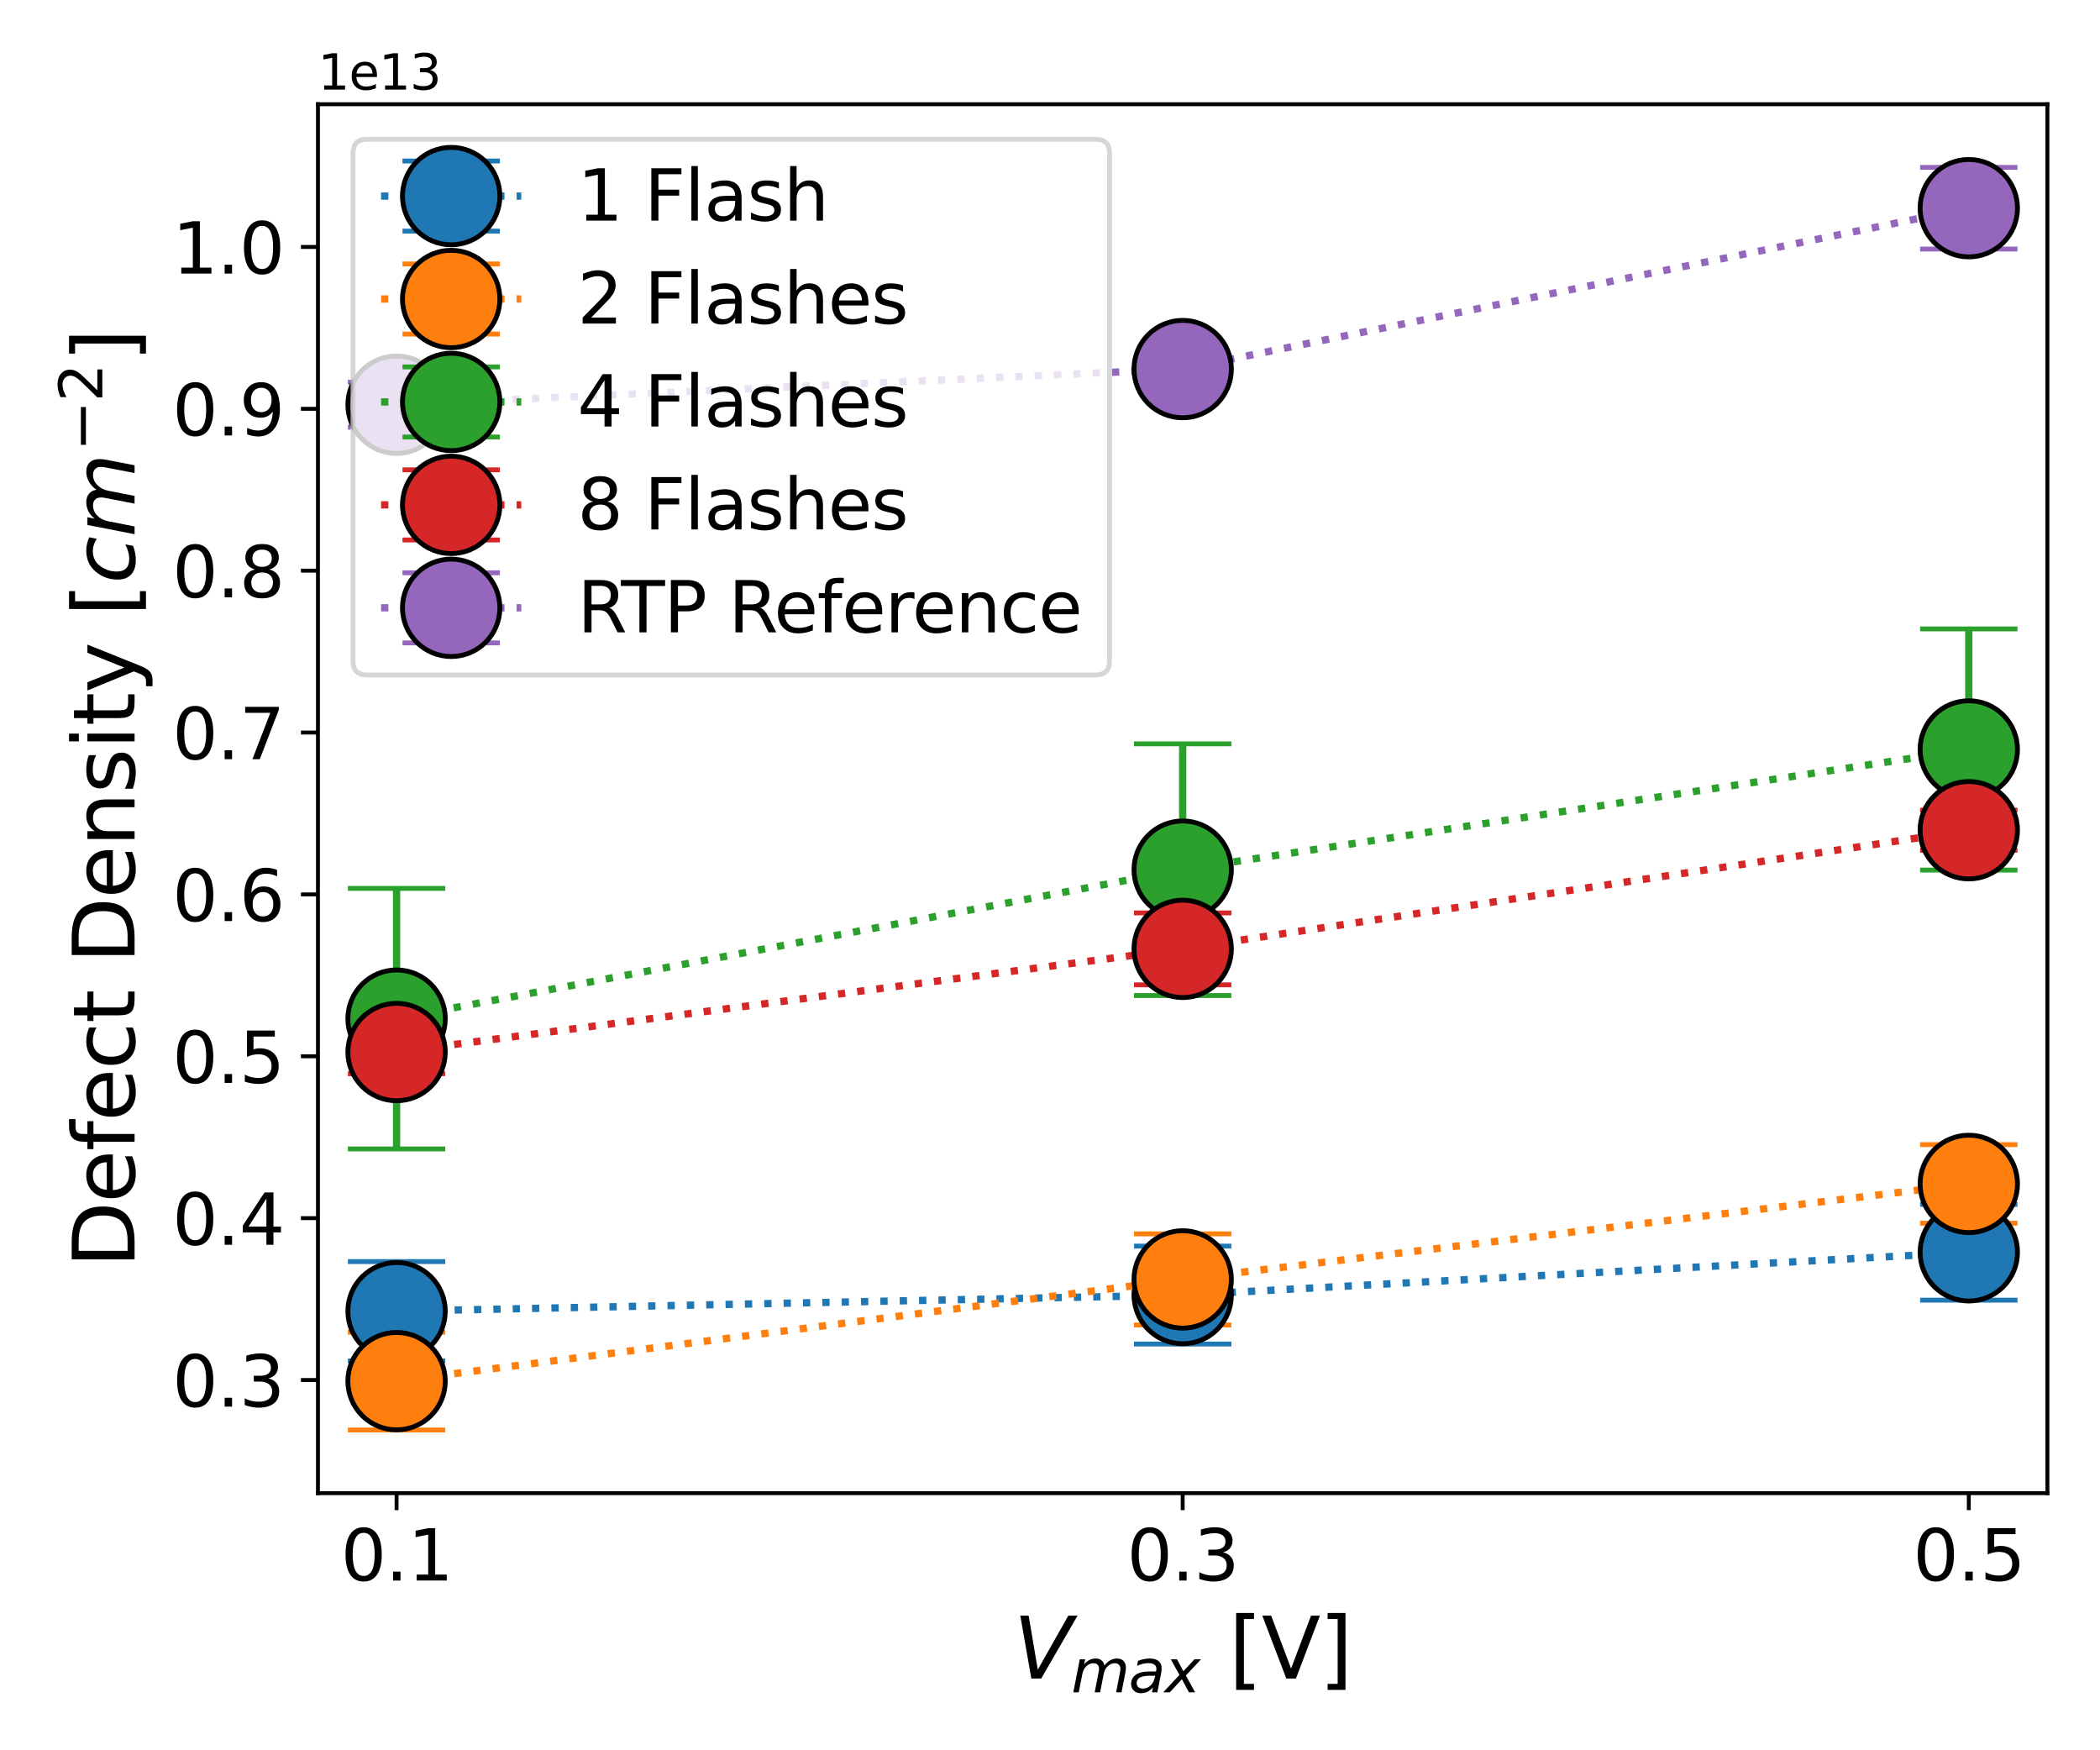 <?xml version="1.0" encoding="utf-8" standalone="no"?>
<!DOCTYPE svg PUBLIC "-//W3C//DTD SVG 1.1//EN"
  "http://www.w3.org/Graphics/SVG/1.1/DTD/svg11.dtd">
<svg height="359.28pt" version="1.1" viewBox="0 0 431.28 359.28" width="431.28pt" xmlns="http://www.w3.org/2000/svg" xmlns:xlink="http://www.w3.org/1999/xlink">
 <defs>
  <style type="text/css">*{stroke-linecap:butt;stroke-linejoin:round;}</style>
 </defs>
 <g id="figure_1">
  <g id="patch_1">
   <path d="M 0 359.28 
L 431.28 359.28 
L 431.28 0 
L 0 0 
z
" style="fill:#ffffff;"/>
  </g>
  <g id="axes_1">
   <g id="patch_2">
    <path d="M 65.3 306.6 
L 420.48 306.6 
L 420.48 21.4 
L 65.3 21.4 
z
" style="fill:#ffffff;"/>
   </g>
   <g id="matplotlib.axis_1">
    <g id="xtick_1">
     <g id="line2d_1">
      <defs>
       <path d="M 0 0 
L 0 3.5 
" id="m24438dea02" style="stroke:#000000;stroke-width:0.8;"/>
      </defs>
      <g>
       <use style="stroke:#000000;stroke-width:0.8;" x="81.445" xlink:href="#m24438dea02" y="306.6"/>
      </g>
     </g>
     <g id="text_1">
      <!-- 0.1 -->
      <g transform="translate(69.995 324.542)scale(0.144 -0.144)">
       <defs>
        <path d="M 2034 4250 
Q 1547 4250 1301 3770 
Q 1056 3291 1056 2328 
Q 1056 1369 1301 889 
Q 1547 409 2034 409 
Q 2525 409 2770 889 
Q 3016 1369 3016 2328 
Q 3016 3291 2770 3770 
Q 2525 4250 2034 4250 
z
M 2034 4750 
Q 2819 4750 3233 4129 
Q 3647 3509 3647 2328 
Q 3647 1150 3233 529 
Q 2819 -91 2034 -91 
Q 1250 -91 836 529 
Q 422 1150 422 2328 
Q 422 3509 836 4129 
Q 1250 4750 2034 4750 
z
" id="DejaVuSans-30" transform="scale(0.016)"/>
        <path d="M 684 794 
L 1344 794 
L 1344 0 
L 684 0 
L 684 794 
z
" id="DejaVuSans-2e" transform="scale(0.016)"/>
        <path d="M 794 531 
L 1825 531 
L 1825 4091 
L 703 3866 
L 703 4441 
L 1819 4666 
L 2450 4666 
L 2450 531 
L 3481 531 
L 3481 0 
L 794 0 
L 794 531 
z
" id="DejaVuSans-31" transform="scale(0.016)"/>
       </defs>
       <use xlink:href="#DejaVuSans-30"/>
       <use x="63.623" xlink:href="#DejaVuSans-2e"/>
       <use x="95.41" xlink:href="#DejaVuSans-31"/>
      </g>
     </g>
    </g>
    <g id="xtick_2">
     <g id="line2d_2">
      <g>
       <use style="stroke:#000000;stroke-width:0.8;" x="242.89" xlink:href="#m24438dea02" y="306.6"/>
      </g>
     </g>
     <g id="text_2">
      <!-- 0.3 -->
      <g transform="translate(231.44 324.542)scale(0.144 -0.144)">
       <defs>
        <path d="M 2597 2516 
Q 3050 2419 3304 2112 
Q 3559 1806 3559 1356 
Q 3559 666 3084 287 
Q 2609 -91 1734 -91 
Q 1441 -91 1130 -33 
Q 819 25 488 141 
L 488 750 
Q 750 597 1062 519 
Q 1375 441 1716 441 
Q 2309 441 2620 675 
Q 2931 909 2931 1356 
Q 2931 1769 2642 2001 
Q 2353 2234 1838 2234 
L 1294 2234 
L 1294 2753 
L 1863 2753 
Q 2328 2753 2575 2939 
Q 2822 3125 2822 3475 
Q 2822 3834 2567 4026 
Q 2313 4219 1838 4219 
Q 1578 4219 1281 4162 
Q 984 4106 628 3988 
L 628 4550 
Q 988 4650 1302 4700 
Q 1616 4750 1894 4750 
Q 2613 4750 3031 4423 
Q 3450 4097 3450 3541 
Q 3450 3153 3228 2886 
Q 3006 2619 2597 2516 
z
" id="DejaVuSans-33" transform="scale(0.016)"/>
       </defs>
       <use xlink:href="#DejaVuSans-30"/>
       <use x="63.623" xlink:href="#DejaVuSans-2e"/>
       <use x="95.41" xlink:href="#DejaVuSans-33"/>
      </g>
     </g>
    </g>
    <g id="xtick_3">
     <g id="line2d_3">
      <g>
       <use style="stroke:#000000;stroke-width:0.8;" x="404.335" xlink:href="#m24438dea02" y="306.6"/>
      </g>
     </g>
     <g id="text_3">
      <!-- 0.5 -->
      <g transform="translate(392.885 324.542)scale(0.144 -0.144)">
       <defs>
        <path d="M 691 4666 
L 3169 4666 
L 3169 4134 
L 1269 4134 
L 1269 2991 
Q 1406 3038 1543 3061 
Q 1681 3084 1819 3084 
Q 2600 3084 3056 2656 
Q 3513 2228 3513 1497 
Q 3513 744 3044 326 
Q 2575 -91 1722 -91 
Q 1428 -91 1123 -41 
Q 819 9 494 109 
L 494 744 
Q 775 591 1075 516 
Q 1375 441 1709 441 
Q 2250 441 2565 725 
Q 2881 1009 2881 1497 
Q 2881 1984 2565 2268 
Q 2250 2553 1709 2553 
Q 1456 2553 1204 2497 
Q 953 2441 691 2322 
L 691 4666 
z
" id="DejaVuSans-35" transform="scale(0.016)"/>
       </defs>
       <use xlink:href="#DejaVuSans-30"/>
       <use x="63.623" xlink:href="#DejaVuSans-2e"/>
       <use x="95.41" xlink:href="#DejaVuSans-35"/>
      </g>
     </g>
    </g>
    <g id="text_4">
     <!-- $V_{max}$ [V] -->
     <g transform="translate(208.157 344.666)scale(0.173 -0.173)">
      <defs>
       <path d="M 1319 0 
L 500 4666 
L 1119 4666 
L 1797 653 
L 4063 4666 
L 4750 4666 
L 2053 0 
L 1319 0 
z
" id="DejaVuSans-Oblique-56" transform="scale(0.016)"/>
       <path d="M 5747 2113 
L 5338 0 
L 4763 0 
L 5166 2094 
Q 5191 2228 5203 2325 
Q 5216 2422 5216 2491 
Q 5216 2772 5059 2928 
Q 4903 3084 4622 3084 
Q 4203 3084 3875 2770 
Q 3547 2456 3450 1953 
L 3066 0 
L 2491 0 
L 2900 2094 
Q 2925 2209 2937 2307 
Q 2950 2406 2950 2484 
Q 2950 2769 2794 2926 
Q 2638 3084 2363 3084 
Q 1938 3084 1609 2770 
Q 1281 2456 1184 1953 
L 800 0 
L 225 0 
L 909 3500 
L 1484 3500 
L 1375 2956 
Q 1609 3263 1923 3423 
Q 2238 3584 2597 3584 
Q 2978 3584 3223 3384 
Q 3469 3184 3519 2828 
Q 3781 3197 4126 3390 
Q 4472 3584 4856 3584 
Q 5306 3584 5551 3325 
Q 5797 3066 5797 2591 
Q 5797 2488 5784 2364 
Q 5772 2241 5747 2113 
z
" id="DejaVuSans-Oblique-6d" transform="scale(0.016)"/>
       <path d="M 3438 1997 
L 3047 0 
L 2472 0 
L 2578 531 
Q 2325 219 2001 64 
Q 1678 -91 1281 -91 
Q 834 -91 548 182 
Q 263 456 263 884 
Q 263 1497 752 1853 
Q 1241 2209 2100 2209 
L 2900 2209 
L 2931 2363 
Q 2938 2388 2941 2417 
Q 2944 2447 2944 2509 
Q 2944 2788 2717 2942 
Q 2491 3097 2081 3097 
Q 1800 3097 1504 3025 
Q 1209 2953 897 2809 
L 997 3341 
Q 1322 3463 1633 3523 
Q 1944 3584 2234 3584 
Q 2853 3584 3176 3315 
Q 3500 3047 3500 2534 
Q 3500 2431 3484 2292 
Q 3469 2153 3438 1997 
z
M 2816 1759 
L 2241 1759 
Q 1534 1759 1195 1570 
Q 856 1381 856 984 
Q 856 709 1029 553 
Q 1203 397 1509 397 
Q 1978 397 2328 733 
Q 2678 1069 2791 1631 
L 2816 1759 
z
" id="DejaVuSans-Oblique-61" transform="scale(0.016)"/>
       <path d="M 3841 3500 
L 2234 1784 
L 3219 0 
L 2559 0 
L 1819 1388 
L 531 0 
L -166 0 
L 1556 1844 
L 641 3500 
L 1300 3500 
L 1972 2234 
L 3144 3500 
L 3841 3500 
z
" id="DejaVuSans-Oblique-78" transform="scale(0.016)"/>
       <path id="DejaVuSans-20" transform="scale(0.016)"/>
       <path d="M 550 4863 
L 1875 4863 
L 1875 4416 
L 1125 4416 
L 1125 -397 
L 1875 -397 
L 1875 -844 
L 550 -844 
L 550 4863 
z
" id="DejaVuSans-5b" transform="scale(0.016)"/>
       <path d="M 1831 0 
L 50 4666 
L 709 4666 
L 2188 738 
L 3669 4666 
L 4325 4666 
L 2547 0 
L 1831 0 
z
" id="DejaVuSans-56" transform="scale(0.016)"/>
       <path d="M 1947 4863 
L 1947 -844 
L 622 -844 
L 622 -397 
L 1369 -397 
L 1369 4416 
L 622 4416 
L 622 4863 
L 1947 4863 
z
" id="DejaVuSans-5d" transform="scale(0.016)"/>
      </defs>
      <use transform="translate(0 0.016)" xlink:href="#DejaVuSans-Oblique-56"/>
      <use transform="translate(68.408 -16.391)scale(0.7)" xlink:href="#DejaVuSans-Oblique-6d"/>
      <use transform="translate(136.597 -16.391)scale(0.7)" xlink:href="#DejaVuSans-Oblique-61"/>
      <use transform="translate(179.492 -16.391)scale(0.7)" xlink:href="#DejaVuSans-Oblique-78"/>
      <use transform="translate(223.652 0.016)" xlink:href="#DejaVuSans-20"/>
      <use transform="translate(255.439 0.016)" xlink:href="#DejaVuSans-5b"/>
      <use transform="translate(294.453 0.016)" xlink:href="#DejaVuSans-56"/>
      <use transform="translate(362.861 0.016)" xlink:href="#DejaVuSans-5d"/>
     </g>
    </g>
   </g>
   <g id="matplotlib.axis_2">
    <g id="ytick_1">
     <g id="line2d_4">
      <defs>
       <path d="M 0 0 
L -3.5 0 
" id="m55fa158dd9" style="stroke:#000000;stroke-width:0.8;"/>
      </defs>
      <g>
       <use style="stroke:#000000;stroke-width:0.8;" x="65.3" xlink:href="#m55fa158dd9" y="283.369"/>
      </g>
     </g>
     <g id="text_5">
      <!-- 0.3 -->
      <g transform="translate(35.4 288.84)scale(0.144 -0.144)">
       <use xlink:href="#DejaVuSans-30"/>
       <use x="63.623" xlink:href="#DejaVuSans-2e"/>
       <use x="95.41" xlink:href="#DejaVuSans-33"/>
      </g>
     </g>
    </g>
    <g id="ytick_2">
     <g id="line2d_5">
      <g>
       <use style="stroke:#000000;stroke-width:0.8;" x="65.3" xlink:href="#m55fa158dd9" y="250.131"/>
      </g>
     </g>
     <g id="text_6">
      <!-- 0.4 -->
      <g transform="translate(35.4 255.602)scale(0.144 -0.144)">
       <defs>
        <path d="M 2419 4116 
L 825 1625 
L 2419 1625 
L 2419 4116 
z
M 2253 4666 
L 3047 4666 
L 3047 1625 
L 3713 1625 
L 3713 1100 
L 3047 1100 
L 3047 0 
L 2419 0 
L 2419 1100 
L 313 1100 
L 313 1709 
L 2253 4666 
z
" id="DejaVuSans-34" transform="scale(0.016)"/>
       </defs>
       <use xlink:href="#DejaVuSans-30"/>
       <use x="63.623" xlink:href="#DejaVuSans-2e"/>
       <use x="95.41" xlink:href="#DejaVuSans-34"/>
      </g>
     </g>
    </g>
    <g id="ytick_3">
     <g id="line2d_6">
      <g>
       <use style="stroke:#000000;stroke-width:0.8;" x="65.3" xlink:href="#m55fa158dd9" y="216.894"/>
      </g>
     </g>
     <g id="text_7">
      <!-- 0.5 -->
      <g transform="translate(35.4 222.365)scale(0.144 -0.144)">
       <use xlink:href="#DejaVuSans-30"/>
       <use x="63.623" xlink:href="#DejaVuSans-2e"/>
       <use x="95.41" xlink:href="#DejaVuSans-35"/>
      </g>
     </g>
    </g>
    <g id="ytick_4">
     <g id="line2d_7">
      <g>
       <use style="stroke:#000000;stroke-width:0.8;" x="65.3" xlink:href="#m55fa158dd9" y="183.656"/>
      </g>
     </g>
     <g id="text_8">
      <!-- 0.6 -->
      <g transform="translate(35.4 189.127)scale(0.144 -0.144)">
       <defs>
        <path d="M 2113 2584 
Q 1688 2584 1439 2293 
Q 1191 2003 1191 1497 
Q 1191 994 1439 701 
Q 1688 409 2113 409 
Q 2538 409 2786 701 
Q 3034 994 3034 1497 
Q 3034 2003 2786 2293 
Q 2538 2584 2113 2584 
z
M 3366 4563 
L 3366 3988 
Q 3128 4100 2886 4159 
Q 2644 4219 2406 4219 
Q 1781 4219 1451 3797 
Q 1122 3375 1075 2522 
Q 1259 2794 1537 2939 
Q 1816 3084 2150 3084 
Q 2853 3084 3261 2657 
Q 3669 2231 3669 1497 
Q 3669 778 3244 343 
Q 2819 -91 2113 -91 
Q 1303 -91 875 529 
Q 447 1150 447 2328 
Q 447 3434 972 4092 
Q 1497 4750 2381 4750 
Q 2619 4750 2861 4703 
Q 3103 4656 3366 4563 
z
" id="DejaVuSans-36" transform="scale(0.016)"/>
       </defs>
       <use xlink:href="#DejaVuSans-30"/>
       <use x="63.623" xlink:href="#DejaVuSans-2e"/>
       <use x="95.41" xlink:href="#DejaVuSans-36"/>
      </g>
     </g>
    </g>
    <g id="ytick_5">
     <g id="line2d_8">
      <g>
       <use style="stroke:#000000;stroke-width:0.8;" x="65.3" xlink:href="#m55fa158dd9" y="150.419"/>
      </g>
     </g>
     <g id="text_9">
      <!-- 0.7 -->
      <g transform="translate(35.4 155.89)scale(0.144 -0.144)">
       <defs>
        <path d="M 525 4666 
L 3525 4666 
L 3525 4397 
L 1831 0 
L 1172 0 
L 2766 4134 
L 525 4134 
L 525 4666 
z
" id="DejaVuSans-37" transform="scale(0.016)"/>
       </defs>
       <use xlink:href="#DejaVuSans-30"/>
       <use x="63.623" xlink:href="#DejaVuSans-2e"/>
       <use x="95.41" xlink:href="#DejaVuSans-37"/>
      </g>
     </g>
    </g>
    <g id="ytick_6">
     <g id="line2d_9">
      <g>
       <use style="stroke:#000000;stroke-width:0.8;" x="65.3" xlink:href="#m55fa158dd9" y="117.182"/>
      </g>
     </g>
     <g id="text_10">
      <!-- 0.8 -->
      <g transform="translate(35.4 122.652)scale(0.144 -0.144)">
       <defs>
        <path d="M 2034 2216 
Q 1584 2216 1326 1975 
Q 1069 1734 1069 1313 
Q 1069 891 1326 650 
Q 1584 409 2034 409 
Q 2484 409 2743 651 
Q 3003 894 3003 1313 
Q 3003 1734 2745 1975 
Q 2488 2216 2034 2216 
z
M 1403 2484 
Q 997 2584 770 2862 
Q 544 3141 544 3541 
Q 544 4100 942 4425 
Q 1341 4750 2034 4750 
Q 2731 4750 3128 4425 
Q 3525 4100 3525 3541 
Q 3525 3141 3298 2862 
Q 3072 2584 2669 2484 
Q 3125 2378 3379 2068 
Q 3634 1759 3634 1313 
Q 3634 634 3220 271 
Q 2806 -91 2034 -91 
Q 1263 -91 848 271 
Q 434 634 434 1313 
Q 434 1759 690 2068 
Q 947 2378 1403 2484 
z
M 1172 3481 
Q 1172 3119 1398 2916 
Q 1625 2713 2034 2713 
Q 2441 2713 2670 2916 
Q 2900 3119 2900 3481 
Q 2900 3844 2670 4047 
Q 2441 4250 2034 4250 
Q 1625 4250 1398 4047 
Q 1172 3844 1172 3481 
z
" id="DejaVuSans-38" transform="scale(0.016)"/>
       </defs>
       <use xlink:href="#DejaVuSans-30"/>
       <use x="63.623" xlink:href="#DejaVuSans-2e"/>
       <use x="95.41" xlink:href="#DejaVuSans-38"/>
      </g>
     </g>
    </g>
    <g id="ytick_7">
     <g id="line2d_10">
      <g>
       <use style="stroke:#000000;stroke-width:0.8;" x="65.3" xlink:href="#m55fa158dd9" y="83.944"/>
      </g>
     </g>
     <g id="text_11">
      <!-- 0.9 -->
      <g transform="translate(35.4 89.415)scale(0.144 -0.144)">
       <defs>
        <path d="M 703 97 
L 703 672 
Q 941 559 1184 500 
Q 1428 441 1663 441 
Q 2288 441 2617 861 
Q 2947 1281 2994 2138 
Q 2813 1869 2534 1725 
Q 2256 1581 1919 1581 
Q 1219 1581 811 2004 
Q 403 2428 403 3163 
Q 403 3881 828 4315 
Q 1253 4750 1959 4750 
Q 2769 4750 3195 4129 
Q 3622 3509 3622 2328 
Q 3622 1225 3098 567 
Q 2575 -91 1691 -91 
Q 1453 -91 1209 -44 
Q 966 3 703 97 
z
M 1959 2075 
Q 2384 2075 2632 2365 
Q 2881 2656 2881 3163 
Q 2881 3666 2632 3958 
Q 2384 4250 1959 4250 
Q 1534 4250 1286 3958 
Q 1038 3666 1038 3163 
Q 1038 2656 1286 2365 
Q 1534 2075 1959 2075 
z
" id="DejaVuSans-39" transform="scale(0.016)"/>
       </defs>
       <use xlink:href="#DejaVuSans-30"/>
       <use x="63.623" xlink:href="#DejaVuSans-2e"/>
       <use x="95.41" xlink:href="#DejaVuSans-39"/>
      </g>
     </g>
    </g>
    <g id="ytick_8">
     <g id="line2d_11">
      <g>
       <use style="stroke:#000000;stroke-width:0.8;" x="65.3" xlink:href="#m55fa158dd9" y="50.707"/>
      </g>
     </g>
     <g id="text_12">
      <!-- 1.0 -->
      <g transform="translate(35.4 56.178)scale(0.144 -0.144)">
       <use xlink:href="#DejaVuSans-31"/>
       <use x="63.623" xlink:href="#DejaVuSans-2e"/>
       <use x="95.41" xlink:href="#DejaVuSans-30"/>
      </g>
     </g>
    </g>
    <g id="text_13">
     <!-- Defect Density [$cm^{-2}$] -->
     <g transform="translate(27.771 260.336)rotate(-90)scale(0.173 -0.173)">
      <defs>
       <path d="M 1259 4147 
L 1259 519 
L 2022 519 
Q 2988 519 3436 956 
Q 3884 1394 3884 2338 
Q 3884 3275 3436 3711 
Q 2988 4147 2022 4147 
L 1259 4147 
z
M 628 4666 
L 1925 4666 
Q 3281 4666 3915 4102 
Q 4550 3538 4550 2338 
Q 4550 1131 3912 565 
Q 3275 0 1925 0 
L 628 0 
L 628 4666 
z
" id="DejaVuSans-44" transform="scale(0.016)"/>
       <path d="M 3597 1894 
L 3597 1613 
L 953 1613 
Q 991 1019 1311 708 
Q 1631 397 2203 397 
Q 2534 397 2845 478 
Q 3156 559 3463 722 
L 3463 178 
Q 3153 47 2828 -22 
Q 2503 -91 2169 -91 
Q 1331 -91 842 396 
Q 353 884 353 1716 
Q 353 2575 817 3079 
Q 1281 3584 2069 3584 
Q 2775 3584 3186 3129 
Q 3597 2675 3597 1894 
z
M 3022 2063 
Q 3016 2534 2758 2815 
Q 2500 3097 2075 3097 
Q 1594 3097 1305 2825 
Q 1016 2553 972 2059 
L 3022 2063 
z
" id="DejaVuSans-65" transform="scale(0.016)"/>
       <path d="M 2375 4863 
L 2375 4384 
L 1825 4384 
Q 1516 4384 1395 4259 
Q 1275 4134 1275 3809 
L 1275 3500 
L 2222 3500 
L 2222 3053 
L 1275 3053 
L 1275 0 
L 697 0 
L 697 3053 
L 147 3053 
L 147 3500 
L 697 3500 
L 697 3744 
Q 697 4328 969 4595 
Q 1241 4863 1831 4863 
L 2375 4863 
z
" id="DejaVuSans-66" transform="scale(0.016)"/>
       <path d="M 3122 3366 
L 3122 2828 
Q 2878 2963 2633 3030 
Q 2388 3097 2138 3097 
Q 1578 3097 1268 2742 
Q 959 2388 959 1747 
Q 959 1106 1268 751 
Q 1578 397 2138 397 
Q 2388 397 2633 464 
Q 2878 531 3122 666 
L 3122 134 
Q 2881 22 2623 -34 
Q 2366 -91 2075 -91 
Q 1284 -91 818 406 
Q 353 903 353 1747 
Q 353 2603 823 3093 
Q 1294 3584 2113 3584 
Q 2378 3584 2631 3529 
Q 2884 3475 3122 3366 
z
" id="DejaVuSans-63" transform="scale(0.016)"/>
       <path d="M 1172 4494 
L 1172 3500 
L 2356 3500 
L 2356 3053 
L 1172 3053 
L 1172 1153 
Q 1172 725 1289 603 
Q 1406 481 1766 481 
L 2356 481 
L 2356 0 
L 1766 0 
Q 1100 0 847 248 
Q 594 497 594 1153 
L 594 3053 
L 172 3053 
L 172 3500 
L 594 3500 
L 594 4494 
L 1172 4494 
z
" id="DejaVuSans-74" transform="scale(0.016)"/>
       <path d="M 3513 2113 
L 3513 0 
L 2938 0 
L 2938 2094 
Q 2938 2591 2744 2837 
Q 2550 3084 2163 3084 
Q 1697 3084 1428 2787 
Q 1159 2491 1159 1978 
L 1159 0 
L 581 0 
L 581 3500 
L 1159 3500 
L 1159 2956 
Q 1366 3272 1645 3428 
Q 1925 3584 2291 3584 
Q 2894 3584 3203 3211 
Q 3513 2838 3513 2113 
z
" id="DejaVuSans-6e" transform="scale(0.016)"/>
       <path d="M 2834 3397 
L 2834 2853 
Q 2591 2978 2328 3040 
Q 2066 3103 1784 3103 
Q 1356 3103 1142 2972 
Q 928 2841 928 2578 
Q 928 2378 1081 2264 
Q 1234 2150 1697 2047 
L 1894 2003 
Q 2506 1872 2764 1633 
Q 3022 1394 3022 966 
Q 3022 478 2636 193 
Q 2250 -91 1575 -91 
Q 1294 -91 989 -36 
Q 684 19 347 128 
L 347 722 
Q 666 556 975 473 
Q 1284 391 1588 391 
Q 1994 391 2212 530 
Q 2431 669 2431 922 
Q 2431 1156 2273 1281 
Q 2116 1406 1581 1522 
L 1381 1569 
Q 847 1681 609 1914 
Q 372 2147 372 2553 
Q 372 3047 722 3315 
Q 1072 3584 1716 3584 
Q 2034 3584 2315 3537 
Q 2597 3491 2834 3397 
z
" id="DejaVuSans-73" transform="scale(0.016)"/>
       <path d="M 603 3500 
L 1178 3500 
L 1178 0 
L 603 0 
L 603 3500 
z
M 603 4863 
L 1178 4863 
L 1178 4134 
L 603 4134 
L 603 4863 
z
" id="DejaVuSans-69" transform="scale(0.016)"/>
       <path d="M 2059 -325 
Q 1816 -950 1584 -1140 
Q 1353 -1331 966 -1331 
L 506 -1331 
L 506 -850 
L 844 -850 
Q 1081 -850 1212 -737 
Q 1344 -625 1503 -206 
L 1606 56 
L 191 3500 
L 800 3500 
L 1894 763 
L 2988 3500 
L 3597 3500 
L 2059 -325 
z
" id="DejaVuSans-79" transform="scale(0.016)"/>
       <path d="M 3431 3366 
L 3316 2797 
Q 3109 2947 2876 3022 
Q 2644 3097 2394 3097 
Q 2119 3097 1870 3000 
Q 1622 2903 1453 2725 
Q 1184 2453 1037 2087 
Q 891 1722 891 1331 
Q 891 859 1127 628 
Q 1363 397 1844 397 
Q 2081 397 2348 469 
Q 2616 541 2906 684 
L 2797 116 
Q 2547 13 2283 -39 
Q 2019 -91 1741 -91 
Q 1044 -91 669 257 
Q 294 606 294 1253 
Q 294 1797 489 2255 
Q 684 2713 1069 3078 
Q 1331 3328 1684 3456 
Q 2038 3584 2456 3584 
Q 2700 3584 2940 3529 
Q 3181 3475 3431 3366 
z
" id="DejaVuSans-Oblique-63" transform="scale(0.016)"/>
       <path d="M 678 2272 
L 4684 2272 
L 4684 1741 
L 678 1741 
L 678 2272 
z
" id="DejaVuSans-2212" transform="scale(0.016)"/>
       <path d="M 1228 531 
L 3431 531 
L 3431 0 
L 469 0 
L 469 531 
Q 828 903 1448 1529 
Q 2069 2156 2228 2338 
Q 2531 2678 2651 2914 
Q 2772 3150 2772 3378 
Q 2772 3750 2511 3984 
Q 2250 4219 1831 4219 
Q 1534 4219 1204 4116 
Q 875 4013 500 3803 
L 500 4441 
Q 881 4594 1212 4672 
Q 1544 4750 1819 4750 
Q 2544 4750 2975 4387 
Q 3406 4025 3406 3419 
Q 3406 3131 3298 2873 
Q 3191 2616 2906 2266 
Q 2828 2175 2409 1742 
Q 1991 1309 1228 531 
z
" id="DejaVuSans-32" transform="scale(0.016)"/>
      </defs>
      <use transform="translate(0 0.766)" xlink:href="#DejaVuSans-44"/>
      <use transform="translate(77.002 0.766)" xlink:href="#DejaVuSans-65"/>
      <use transform="translate(138.525 0.766)" xlink:href="#DejaVuSans-66"/>
      <use transform="translate(173.73 0.766)" xlink:href="#DejaVuSans-65"/>
      <use transform="translate(235.254 0.766)" xlink:href="#DejaVuSans-63"/>
      <use transform="translate(290.234 0.766)" xlink:href="#DejaVuSans-74"/>
      <use transform="translate(329.443 0.766)" xlink:href="#DejaVuSans-20"/>
      <use transform="translate(361.23 0.766)" xlink:href="#DejaVuSans-44"/>
      <use transform="translate(438.232 0.766)" xlink:href="#DejaVuSans-65"/>
      <use transform="translate(499.756 0.766)" xlink:href="#DejaVuSans-6e"/>
      <use transform="translate(563.135 0.766)" xlink:href="#DejaVuSans-73"/>
      <use transform="translate(615.234 0.766)" xlink:href="#DejaVuSans-69"/>
      <use transform="translate(643.018 0.766)" xlink:href="#DejaVuSans-74"/>
      <use transform="translate(682.227 0.766)" xlink:href="#DejaVuSans-79"/>
      <use transform="translate(741.406 0.766)" xlink:href="#DejaVuSans-20"/>
      <use transform="translate(773.193 0.766)" xlink:href="#DejaVuSans-5b"/>
      <use transform="translate(812.207 0.766)" xlink:href="#DejaVuSans-Oblique-63"/>
      <use transform="translate(867.188 0.766)" xlink:href="#DejaVuSans-Oblique-6d"/>
      <use transform="translate(969.25 39.047)scale(0.7)" xlink:href="#DejaVuSans-2212"/>
      <use transform="translate(1027.902 39.047)scale(0.7)" xlink:href="#DejaVuSans-32"/>
      <use transform="translate(1075.172 0.766)" xlink:href="#DejaVuSans-5d"/>
     </g>
    </g>
    <g id="text_14">
     <!-- 1e13 -->
     <g transform="translate(65.3 18.4)scale(0.1 -0.1)">
      <use xlink:href="#DejaVuSans-31"/>
      <use x="63.623" xlink:href="#DejaVuSans-65"/>
      <use x="125.146" xlink:href="#DejaVuSans-31"/>
      <use x="188.77" xlink:href="#DejaVuSans-33"/>
     </g>
    </g>
   </g>
   <g id="LineCollection_1">
    <path clip-path="url(#p92310eca5c)" d="M 81.445 279.438 
L 81.445 259.051 
" style="fill:none;stroke:#1f77b4;stroke-width:1.5;"/>
    <path clip-path="url(#p92310eca5c)" d="M 242.89 275.977 
L 242.89 255.875 
" style="fill:none;stroke:#1f77b4;stroke-width:1.5;"/>
    <path clip-path="url(#p92310eca5c)" d="M 404.335 266.978 
L 404.335 247.311 
" style="fill:none;stroke:#1f77b4;stroke-width:1.5;"/>
   </g>
   <g id="LineCollection_2">
    <path clip-path="url(#p92310eca5c)" d="M 81.445 293.636 
L 81.445 273.565 
" style="fill:none;stroke:#ff7f0e;stroke-width:1.5;"/>
    <path clip-path="url(#p92310eca5c)" d="M 242.89 272.065 
L 242.89 253.362 
" style="fill:none;stroke:#ff7f0e;stroke-width:1.5;"/>
    <path clip-path="url(#p92310eca5c)" d="M 404.335 251.177 
L 404.335 235.033 
" style="fill:none;stroke:#ff7f0e;stroke-width:1.5;"/>
   </g>
   <g id="LineCollection_3">
    <path clip-path="url(#p92310eca5c)" d="M 81.445 235.919 
L 81.445 182.425 
" style="fill:none;stroke:#2ca02c;stroke-width:1.5;"/>
    <path clip-path="url(#p92310eca5c)" d="M 242.89 204.416 
L 242.89 152.738 
" style="fill:none;stroke:#2ca02c;stroke-width:1.5;"/>
    <path clip-path="url(#p92310eca5c)" d="M 404.335 178.654 
L 404.335 129.137 
" style="fill:none;stroke:#2ca02c;stroke-width:1.5;"/>
   </g>
   <g id="LineCollection_4">
    <path clip-path="url(#p92310eca5c)" d="M 81.445 220.477 
L 81.445 211.573 
" style="fill:none;stroke:#d62728;stroke-width:1.5;"/>
    <path clip-path="url(#p92310eca5c)" d="M 242.89 202.221 
L 242.89 187.452 
" style="fill:none;stroke:#d62728;stroke-width:1.5;"/>
    <path clip-path="url(#p92310eca5c)" d="M 404.335 174.597 
L 404.335 166.356 
" style="fill:none;stroke:#d62728;stroke-width:1.5;"/>
   </g>
   <g id="LineCollection_5">
    <path clip-path="url(#p92310eca5c)" d="M 81.445 87.728 
L 81.445 78.48 
" style="fill:none;stroke:#9467bd;stroke-width:1.5;"/>
    <path clip-path="url(#p92310eca5c)" d="M 242.89 75.931 
L 242.89 75.638 
" style="fill:none;stroke:#9467bd;stroke-width:1.5;"/>
    <path clip-path="url(#p92310eca5c)" d="M 404.335 51.133 
L 404.335 34.364 
" style="fill:none;stroke:#9467bd;stroke-width:1.5;"/>
   </g>
   <g id="line2d_12">
    <defs>
     <path d="M 10 0 
L -10 -0 
" id="m7231248851" style="stroke:#1f77b4;"/>
    </defs>
    <g clip-path="url(#p92310eca5c)">
     <use style="fill:#1f77b4;stroke:#1f77b4;" x="81.445" xlink:href="#m7231248851" y="279.438"/>
     <use style="fill:#1f77b4;stroke:#1f77b4;" x="242.89" xlink:href="#m7231248851" y="275.977"/>
     <use style="fill:#1f77b4;stroke:#1f77b4;" x="404.335" xlink:href="#m7231248851" y="266.978"/>
    </g>
   </g>
   <g id="line2d_13">
    <g clip-path="url(#p92310eca5c)">
     <use style="fill:#1f77b4;stroke:#1f77b4;" x="81.445" xlink:href="#m7231248851" y="259.051"/>
     <use style="fill:#1f77b4;stroke:#1f77b4;" x="242.89" xlink:href="#m7231248851" y="255.875"/>
     <use style="fill:#1f77b4;stroke:#1f77b4;" x="404.335" xlink:href="#m7231248851" y="247.311"/>
    </g>
   </g>
   <g id="line2d_14">
    <defs>
     <path d="M 10 0 
L -10 -0 
" id="m12b905f31d" style="stroke:#ff7f0e;"/>
    </defs>
    <g clip-path="url(#p92310eca5c)">
     <use style="fill:#ff7f0e;stroke:#ff7f0e;" x="81.445" xlink:href="#m12b905f31d" y="293.636"/>
     <use style="fill:#ff7f0e;stroke:#ff7f0e;" x="242.89" xlink:href="#m12b905f31d" y="272.065"/>
     <use style="fill:#ff7f0e;stroke:#ff7f0e;" x="404.335" xlink:href="#m12b905f31d" y="251.177"/>
    </g>
   </g>
   <g id="line2d_15">
    <g clip-path="url(#p92310eca5c)">
     <use style="fill:#ff7f0e;stroke:#ff7f0e;" x="81.445" xlink:href="#m12b905f31d" y="273.565"/>
     <use style="fill:#ff7f0e;stroke:#ff7f0e;" x="242.89" xlink:href="#m12b905f31d" y="253.362"/>
     <use style="fill:#ff7f0e;stroke:#ff7f0e;" x="404.335" xlink:href="#m12b905f31d" y="235.033"/>
    </g>
   </g>
   <g id="line2d_16">
    <defs>
     <path d="M 10 0 
L -10 -0 
" id="mb544ca8d9f" style="stroke:#2ca02c;"/>
    </defs>
    <g clip-path="url(#p92310eca5c)">
     <use style="fill:#2ca02c;stroke:#2ca02c;" x="81.445" xlink:href="#mb544ca8d9f" y="235.919"/>
     <use style="fill:#2ca02c;stroke:#2ca02c;" x="242.89" xlink:href="#mb544ca8d9f" y="204.416"/>
     <use style="fill:#2ca02c;stroke:#2ca02c;" x="404.335" xlink:href="#mb544ca8d9f" y="178.654"/>
    </g>
   </g>
   <g id="line2d_17">
    <g clip-path="url(#p92310eca5c)">
     <use style="fill:#2ca02c;stroke:#2ca02c;" x="81.445" xlink:href="#mb544ca8d9f" y="182.425"/>
     <use style="fill:#2ca02c;stroke:#2ca02c;" x="242.89" xlink:href="#mb544ca8d9f" y="152.738"/>
     <use style="fill:#2ca02c;stroke:#2ca02c;" x="404.335" xlink:href="#mb544ca8d9f" y="129.137"/>
    </g>
   </g>
   <g id="line2d_18">
    <defs>
     <path d="M 10 0 
L -10 -0 
" id="m8b3316f9d0" style="stroke:#d62728;"/>
    </defs>
    <g clip-path="url(#p92310eca5c)">
     <use style="fill:#d62728;stroke:#d62728;" x="81.445" xlink:href="#m8b3316f9d0" y="220.477"/>
     <use style="fill:#d62728;stroke:#d62728;" x="242.89" xlink:href="#m8b3316f9d0" y="202.221"/>
     <use style="fill:#d62728;stroke:#d62728;" x="404.335" xlink:href="#m8b3316f9d0" y="174.597"/>
    </g>
   </g>
   <g id="line2d_19">
    <g clip-path="url(#p92310eca5c)">
     <use style="fill:#d62728;stroke:#d62728;" x="81.445" xlink:href="#m8b3316f9d0" y="211.573"/>
     <use style="fill:#d62728;stroke:#d62728;" x="242.89" xlink:href="#m8b3316f9d0" y="187.452"/>
     <use style="fill:#d62728;stroke:#d62728;" x="404.335" xlink:href="#m8b3316f9d0" y="166.356"/>
    </g>
   </g>
   <g id="line2d_20">
    <defs>
     <path d="M 10 0 
L -10 -0 
" id="m65d63690de" style="stroke:#9467bd;"/>
    </defs>
    <g clip-path="url(#p92310eca5c)">
     <use style="fill:#9467bd;stroke:#9467bd;" x="81.445" xlink:href="#m65d63690de" y="87.728"/>
     <use style="fill:#9467bd;stroke:#9467bd;" x="242.89" xlink:href="#m65d63690de" y="75.931"/>
     <use style="fill:#9467bd;stroke:#9467bd;" x="404.335" xlink:href="#m65d63690de" y="51.133"/>
    </g>
   </g>
   <g id="line2d_21">
    <g clip-path="url(#p92310eca5c)">
     <use style="fill:#9467bd;stroke:#9467bd;" x="81.445" xlink:href="#m65d63690de" y="78.48"/>
     <use style="fill:#9467bd;stroke:#9467bd;" x="242.89" xlink:href="#m65d63690de" y="75.638"/>
     <use style="fill:#9467bd;stroke:#9467bd;" x="404.335" xlink:href="#m65d63690de" y="34.364"/>
    </g>
   </g>
   <g id="line2d_22">
    <path clip-path="url(#p92310eca5c)" d="M 81.445 269.244 
L 242.89 265.926 
L 404.335 257.145 
" style="fill:none;stroke:#1f77b4;stroke-dasharray:1.5,2.475;stroke-dashoffset:0;stroke-width:1.5;"/>
    <defs>
     <path d="M 0 10 
C 2.652 10 5.196 8.946 7.071 7.071 
C 8.946 5.196 10 2.652 10 0 
C 10 -2.652 8.946 -5.196 7.071 -7.071 
C 5.196 -8.946 2.652 -10 0 -10 
C -2.652 -10 -5.196 -8.946 -7.071 -7.071 
C -8.946 -5.196 -10 -2.652 -10 0 
C -10 2.652 -8.946 5.196 -7.071 7.071 
C -5.196 8.946 -2.652 10 0 10 
z
" id="mc42b32b5e3" style="stroke:#000000;"/>
    </defs>
    <g clip-path="url(#p92310eca5c)">
     <use style="fill:#1f77b4;stroke:#000000;" x="81.445" xlink:href="#mc42b32b5e3" y="269.244"/>
     <use style="fill:#1f77b4;stroke:#000000;" x="242.89" xlink:href="#mc42b32b5e3" y="265.926"/>
     <use style="fill:#1f77b4;stroke:#000000;" x="404.335" xlink:href="#mc42b32b5e3" y="257.145"/>
    </g>
   </g>
   <g id="line2d_23">
    <path clip-path="url(#p92310eca5c)" d="M 81.445 283.601 
L 242.89 262.714 
L 404.335 243.105 
" style="fill:none;stroke:#ff7f0e;stroke-dasharray:1.5,2.475;stroke-dashoffset:0;stroke-width:1.5;"/>
    <defs>
     <path d="M 0 10 
C 2.652 10 5.196 8.946 7.071 7.071 
C 8.946 5.196 10 2.652 10 0 
C 10 -2.652 8.946 -5.196 7.071 -7.071 
C 5.196 -8.946 2.652 -10 0 -10 
C -2.652 -10 -5.196 -8.946 -7.071 -7.071 
C -8.946 -5.196 -10 -2.652 -10 0 
C -10 2.652 -8.946 5.196 -7.071 7.071 
C -5.196 8.946 -2.652 10 0 10 
z
" id="m29d73ea103" style="stroke:#000000;"/>
    </defs>
    <g clip-path="url(#p92310eca5c)">
     <use style="fill:#ff7f0e;stroke:#000000;" x="81.445" xlink:href="#m29d73ea103" y="283.601"/>
     <use style="fill:#ff7f0e;stroke:#000000;" x="242.89" xlink:href="#m29d73ea103" y="262.714"/>
     <use style="fill:#ff7f0e;stroke:#000000;" x="404.335" xlink:href="#m29d73ea103" y="243.105"/>
    </g>
   </g>
   <g id="line2d_24">
    <path clip-path="url(#p92310eca5c)" d="M 81.445 209.172 
L 242.89 178.577 
L 404.335 153.895 
" style="fill:none;stroke:#2ca02c;stroke-dasharray:1.5,2.475;stroke-dashoffset:0;stroke-width:1.5;"/>
    <defs>
     <path d="M 0 10 
C 2.652 10 5.196 8.946 7.071 7.071 
C 8.946 5.196 10 2.652 10 0 
C 10 -2.652 8.946 -5.196 7.071 -7.071 
C 5.196 -8.946 2.652 -10 0 -10 
C -2.652 -10 -5.196 -8.946 -7.071 -7.071 
C -8.946 -5.196 -10 -2.652 -10 0 
C -10 2.652 -8.946 5.196 -7.071 7.071 
C -5.196 8.946 -2.652 10 0 10 
z
" id="mabca1f9599" style="stroke:#000000;"/>
    </defs>
    <g clip-path="url(#p92310eca5c)">
     <use style="fill:#2ca02c;stroke:#000000;" x="81.445" xlink:href="#mabca1f9599" y="209.172"/>
     <use style="fill:#2ca02c;stroke:#000000;" x="242.89" xlink:href="#mabca1f9599" y="178.577"/>
     <use style="fill:#2ca02c;stroke:#000000;" x="404.335" xlink:href="#mabca1f9599" y="153.895"/>
    </g>
   </g>
   <g id="line2d_25">
    <path clip-path="url(#p92310eca5c)" d="M 81.445 216.025 
L 242.89 194.837 
L 404.335 170.476 
" style="fill:none;stroke:#d62728;stroke-dasharray:1.5,2.475;stroke-dashoffset:0;stroke-width:1.5;"/>
    <defs>
     <path d="M 0 10 
C 2.652 10 5.196 8.946 7.071 7.071 
C 8.946 5.196 10 2.652 10 0 
C 10 -2.652 8.946 -5.196 7.071 -7.071 
C 5.196 -8.946 2.652 -10 0 -10 
C -2.652 -10 -5.196 -8.946 -7.071 -7.071 
C -8.946 -5.196 -10 -2.652 -10 0 
C -10 2.652 -8.946 5.196 -7.071 7.071 
C -5.196 8.946 -2.652 10 0 10 
z
" id="mf9670d023e" style="stroke:#000000;"/>
    </defs>
    <g clip-path="url(#p92310eca5c)">
     <use style="fill:#d62728;stroke:#000000;" x="81.445" xlink:href="#mf9670d023e" y="216.025"/>
     <use style="fill:#d62728;stroke:#000000;" x="242.89" xlink:href="#mf9670d023e" y="194.837"/>
     <use style="fill:#d62728;stroke:#000000;" x="404.335" xlink:href="#mf9670d023e" y="170.476"/>
    </g>
   </g>
   <g id="line2d_26">
    <path clip-path="url(#p92310eca5c)" d="M 81.445 83.104 
L 242.89 75.785 
L 404.335 42.748 
" style="fill:none;stroke:#9467bd;stroke-dasharray:1.5,2.475;stroke-dashoffset:0;stroke-width:1.5;"/>
    <defs>
     <path d="M 0 10 
C 2.652 10 5.196 8.946 7.071 7.071 
C 8.946 5.196 10 2.652 10 0 
C 10 -2.652 8.946 -5.196 7.071 -7.071 
C 5.196 -8.946 2.652 -10 0 -10 
C -2.652 -10 -5.196 -8.946 -7.071 -7.071 
C -8.946 -5.196 -10 -2.652 -10 0 
C -10 2.652 -8.946 5.196 -7.071 7.071 
C -5.196 8.946 -2.652 10 0 10 
z
" id="m39d1984e17" style="stroke:#000000;"/>
    </defs>
    <g clip-path="url(#p92310eca5c)">
     <use style="fill:#9467bd;stroke:#000000;" x="81.445" xlink:href="#m39d1984e17" y="83.104"/>
     <use style="fill:#9467bd;stroke:#000000;" x="242.89" xlink:href="#m39d1984e17" y="75.785"/>
     <use style="fill:#9467bd;stroke:#000000;" x="404.335" xlink:href="#m39d1984e17" y="42.748"/>
    </g>
   </g>
   <g id="patch_3">
    <path d="M 65.3 306.6 
L 65.3 21.4 
" style="fill:none;stroke:#000000;stroke-linecap:square;stroke-linejoin:miter;stroke-width:0.8;"/>
   </g>
   <g id="patch_4">
    <path d="M 420.48 306.6 
L 420.48 21.4 
" style="fill:none;stroke:#000000;stroke-linecap:square;stroke-linejoin:miter;stroke-width:0.8;"/>
   </g>
   <g id="patch_5">
    <path d="M 65.3 306.6 
L 420.48 306.6 
" style="fill:none;stroke:#000000;stroke-linecap:square;stroke-linejoin:miter;stroke-width:0.8;"/>
   </g>
   <g id="patch_6">
    <path d="M 65.3 21.4 
L 420.48 21.4 
" style="fill:none;stroke:#000000;stroke-linecap:square;stroke-linejoin:miter;stroke-width:0.8;"/>
   </g>
   <g id="legend_1">
    <g id="patch_7">
     <path d="M 75.38 138.603 
L 224.985 138.603 
Q 227.865 138.603 227.865 135.723 
L 227.865 31.48 
Q 227.865 28.6 224.985 28.6 
L 75.38 28.6 
Q 72.5 28.6 72.5 31.48 
L 72.5 135.723 
Q 72.5 138.603 75.38 138.603 
z
" style="fill:#ffffff;opacity:0.8;stroke:#cccccc;stroke-linejoin:miter;"/>
    </g>
    <g id="LineCollection_6">
     <path d="M 92.66 47.462 
L 92.66 33.062 
" style="fill:none;stroke:#1f77b4;stroke-width:1.5;"/>
    </g>
    <g id="line2d_27">
     <g>
      <use style="fill:#1f77b4;stroke:#1f77b4;" x="92.66" xlink:href="#m7231248851" y="47.462"/>
     </g>
    </g>
    <g id="line2d_28">
     <g>
      <use style="fill:#1f77b4;stroke:#1f77b4;" x="92.66" xlink:href="#m7231248851" y="33.062"/>
     </g>
    </g>
    <g id="line2d_29">
     <path d="M 78.26 40.262 
L 107.06 40.262 
" style="fill:none;stroke:#1f77b4;stroke-dasharray:1.5,2.475;stroke-dashoffset:0;stroke-width:1.5;"/>
    </g>
    <g id="line2d_30">
     <g>
      <use style="fill:#1f77b4;stroke:#000000;" x="92.66" xlink:href="#mc42b32b5e3" y="40.262"/>
     </g>
    </g>
    <g id="text_15">
     <!-- 1 Flash -->
     <g transform="translate(118.58 45.302)scale(0.144 -0.144)">
      <defs>
       <path d="M 628 4666 
L 3309 4666 
L 3309 4134 
L 1259 4134 
L 1259 2759 
L 3109 2759 
L 3109 2228 
L 1259 2228 
L 1259 0 
L 628 0 
L 628 4666 
z
" id="DejaVuSans-46" transform="scale(0.016)"/>
       <path d="M 603 4863 
L 1178 4863 
L 1178 0 
L 603 0 
L 603 4863 
z
" id="DejaVuSans-6c" transform="scale(0.016)"/>
       <path d="M 2194 1759 
Q 1497 1759 1228 1600 
Q 959 1441 959 1056 
Q 959 750 1161 570 
Q 1363 391 1709 391 
Q 2188 391 2477 730 
Q 2766 1069 2766 1631 
L 2766 1759 
L 2194 1759 
z
M 3341 1997 
L 3341 0 
L 2766 0 
L 2766 531 
Q 2569 213 2275 61 
Q 1981 -91 1556 -91 
Q 1019 -91 701 211 
Q 384 513 384 1019 
Q 384 1609 779 1909 
Q 1175 2209 1959 2209 
L 2766 2209 
L 2766 2266 
Q 2766 2663 2505 2880 
Q 2244 3097 1772 3097 
Q 1472 3097 1187 3025 
Q 903 2953 641 2809 
L 641 3341 
Q 956 3463 1253 3523 
Q 1550 3584 1831 3584 
Q 2591 3584 2966 3190 
Q 3341 2797 3341 1997 
z
" id="DejaVuSans-61" transform="scale(0.016)"/>
       <path d="M 3513 2113 
L 3513 0 
L 2938 0 
L 2938 2094 
Q 2938 2591 2744 2837 
Q 2550 3084 2163 3084 
Q 1697 3084 1428 2787 
Q 1159 2491 1159 1978 
L 1159 0 
L 581 0 
L 581 4863 
L 1159 4863 
L 1159 2956 
Q 1366 3272 1645 3428 
Q 1925 3584 2291 3584 
Q 2894 3584 3203 3211 
Q 3513 2838 3513 2113 
z
" id="DejaVuSans-68" transform="scale(0.016)"/>
      </defs>
      <use xlink:href="#DejaVuSans-31"/>
      <use x="63.623" xlink:href="#DejaVuSans-20"/>
      <use x="95.41" xlink:href="#DejaVuSans-46"/>
      <use x="152.93" xlink:href="#DejaVuSans-6c"/>
      <use x="180.713" xlink:href="#DejaVuSans-61"/>
      <use x="241.992" xlink:href="#DejaVuSans-73"/>
      <use x="294.092" xlink:href="#DejaVuSans-68"/>
     </g>
    </g>
    <g id="LineCollection_7">
     <path d="M 92.66 68.598 
L 92.66 54.198 
" style="fill:none;stroke:#ff7f0e;stroke-width:1.5;"/>
    </g>
    <g id="line2d_31">
     <g>
      <use style="fill:#ff7f0e;stroke:#ff7f0e;" x="92.66" xlink:href="#m12b905f31d" y="68.598"/>
     </g>
    </g>
    <g id="line2d_32">
     <g>
      <use style="fill:#ff7f0e;stroke:#ff7f0e;" x="92.66" xlink:href="#m12b905f31d" y="54.198"/>
     </g>
    </g>
    <g id="line2d_33">
     <path d="M 78.26 61.398 
L 107.06 61.398 
" style="fill:none;stroke:#ff7f0e;stroke-dasharray:1.5,2.475;stroke-dashoffset:0;stroke-width:1.5;"/>
    </g>
    <g id="line2d_34">
     <g>
      <use style="fill:#ff7f0e;stroke:#000000;" x="92.66" xlink:href="#m29d73ea103" y="61.398"/>
     </g>
    </g>
    <g id="text_16">
     <!-- 2 Flashes -->
     <g transform="translate(118.58 66.438)scale(0.144 -0.144)">
      <use xlink:href="#DejaVuSans-32"/>
      <use x="63.623" xlink:href="#DejaVuSans-20"/>
      <use x="95.41" xlink:href="#DejaVuSans-46"/>
      <use x="152.93" xlink:href="#DejaVuSans-6c"/>
      <use x="180.713" xlink:href="#DejaVuSans-61"/>
      <use x="241.992" xlink:href="#DejaVuSans-73"/>
      <use x="294.092" xlink:href="#DejaVuSans-68"/>
      <use x="357.471" xlink:href="#DejaVuSans-65"/>
      <use x="418.994" xlink:href="#DejaVuSans-73"/>
     </g>
    </g>
    <g id="LineCollection_8">
     <path d="M 92.66 89.735 
L 92.66 75.335 
" style="fill:none;stroke:#2ca02c;stroke-width:1.5;"/>
    </g>
    <g id="line2d_35">
     <g>
      <use style="fill:#2ca02c;stroke:#2ca02c;" x="92.66" xlink:href="#mb544ca8d9f" y="89.735"/>
     </g>
    </g>
    <g id="line2d_36">
     <g>
      <use style="fill:#2ca02c;stroke:#2ca02c;" x="92.66" xlink:href="#mb544ca8d9f" y="75.335"/>
     </g>
    </g>
    <g id="line2d_37">
     <path d="M 78.26 82.535 
L 107.06 82.535 
" style="fill:none;stroke:#2ca02c;stroke-dasharray:1.5,2.475;stroke-dashoffset:0;stroke-width:1.5;"/>
    </g>
    <g id="line2d_38">
     <g>
      <use style="fill:#2ca02c;stroke:#000000;" x="92.66" xlink:href="#mabca1f9599" y="82.535"/>
     </g>
    </g>
    <g id="text_17">
     <!-- 4 Flashes -->
     <g transform="translate(118.58 87.575)scale(0.144 -0.144)">
      <use xlink:href="#DejaVuSans-34"/>
      <use x="63.623" xlink:href="#DejaVuSans-20"/>
      <use x="95.41" xlink:href="#DejaVuSans-46"/>
      <use x="152.93" xlink:href="#DejaVuSans-6c"/>
      <use x="180.713" xlink:href="#DejaVuSans-61"/>
      <use x="241.992" xlink:href="#DejaVuSans-73"/>
      <use x="294.092" xlink:href="#DejaVuSans-68"/>
      <use x="357.471" xlink:href="#DejaVuSans-65"/>
      <use x="418.994" xlink:href="#DejaVuSans-73"/>
     </g>
    </g>
    <g id="LineCollection_9">
     <path d="M 92.66 110.871 
L 92.66 96.471 
" style="fill:none;stroke:#d62728;stroke-width:1.5;"/>
    </g>
    <g id="line2d_39">
     <g>
      <use style="fill:#d62728;stroke:#d62728;" x="92.66" xlink:href="#m8b3316f9d0" y="110.871"/>
     </g>
    </g>
    <g id="line2d_40">
     <g>
      <use style="fill:#d62728;stroke:#d62728;" x="92.66" xlink:href="#m8b3316f9d0" y="96.471"/>
     </g>
    </g>
    <g id="line2d_41">
     <path d="M 78.26 103.671 
L 107.06 103.671 
" style="fill:none;stroke:#d62728;stroke-dasharray:1.5,2.475;stroke-dashoffset:0;stroke-width:1.5;"/>
    </g>
    <g id="line2d_42">
     <g>
      <use style="fill:#d62728;stroke:#000000;" x="92.66" xlink:href="#mf9670d023e" y="103.671"/>
     </g>
    </g>
    <g id="text_18">
     <!-- 8 Flashes -->
     <g transform="translate(118.58 108.711)scale(0.144 -0.144)">
      <use xlink:href="#DejaVuSans-38"/>
      <use x="63.623" xlink:href="#DejaVuSans-20"/>
      <use x="95.41" xlink:href="#DejaVuSans-46"/>
      <use x="152.93" xlink:href="#DejaVuSans-6c"/>
      <use x="180.713" xlink:href="#DejaVuSans-61"/>
      <use x="241.992" xlink:href="#DejaVuSans-73"/>
      <use x="294.092" xlink:href="#DejaVuSans-68"/>
      <use x="357.471" xlink:href="#DejaVuSans-65"/>
      <use x="418.994" xlink:href="#DejaVuSans-73"/>
     </g>
    </g>
    <g id="LineCollection_10">
     <path d="M 92.66 132.008 
L 92.66 117.608 
" style="fill:none;stroke:#9467bd;stroke-width:1.5;"/>
    </g>
    <g id="line2d_43">
     <g>
      <use style="fill:#9467bd;stroke:#9467bd;" x="92.66" xlink:href="#m65d63690de" y="132.008"/>
     </g>
    </g>
    <g id="line2d_44">
     <g>
      <use style="fill:#9467bd;stroke:#9467bd;" x="92.66" xlink:href="#m65d63690de" y="117.608"/>
     </g>
    </g>
    <g id="line2d_45">
     <path d="M 78.26 124.808 
L 107.06 124.808 
" style="fill:none;stroke:#9467bd;stroke-dasharray:1.5,2.475;stroke-dashoffset:0;stroke-width:1.5;"/>
    </g>
    <g id="line2d_46">
     <g>
      <use style="fill:#9467bd;stroke:#000000;" x="92.66" xlink:href="#m39d1984e17" y="124.808"/>
     </g>
    </g>
    <g id="text_19">
     <!-- RTP Reference -->
     <g transform="translate(118.58 129.848)scale(0.144 -0.144)">
      <defs>
       <path d="M 2841 2188 
Q 3044 2119 3236 1894 
Q 3428 1669 3622 1275 
L 4263 0 
L 3584 0 
L 2988 1197 
Q 2756 1666 2539 1819 
Q 2322 1972 1947 1972 
L 1259 1972 
L 1259 0 
L 628 0 
L 628 4666 
L 2053 4666 
Q 2853 4666 3247 4331 
Q 3641 3997 3641 3322 
Q 3641 2881 3436 2590 
Q 3231 2300 2841 2188 
z
M 1259 4147 
L 1259 2491 
L 2053 2491 
Q 2509 2491 2742 2702 
Q 2975 2913 2975 3322 
Q 2975 3731 2742 3939 
Q 2509 4147 2053 4147 
L 1259 4147 
z
" id="DejaVuSans-52" transform="scale(0.016)"/>
       <path d="M -19 4666 
L 3928 4666 
L 3928 4134 
L 2272 4134 
L 2272 0 
L 1638 0 
L 1638 4134 
L -19 4134 
L -19 4666 
z
" id="DejaVuSans-54" transform="scale(0.016)"/>
       <path d="M 1259 4147 
L 1259 2394 
L 2053 2394 
Q 2494 2394 2734 2622 
Q 2975 2850 2975 3272 
Q 2975 3691 2734 3919 
Q 2494 4147 2053 4147 
L 1259 4147 
z
M 628 4666 
L 2053 4666 
Q 2838 4666 3239 4311 
Q 3641 3956 3641 3272 
Q 3641 2581 3239 2228 
Q 2838 1875 2053 1875 
L 1259 1875 
L 1259 0 
L 628 0 
L 628 4666 
z
" id="DejaVuSans-50" transform="scale(0.016)"/>
       <path d="M 2631 2963 
Q 2534 3019 2420 3045 
Q 2306 3072 2169 3072 
Q 1681 3072 1420 2755 
Q 1159 2438 1159 1844 
L 1159 0 
L 581 0 
L 581 3500 
L 1159 3500 
L 1159 2956 
Q 1341 3275 1631 3429 
Q 1922 3584 2338 3584 
Q 2397 3584 2469 3576 
Q 2541 3569 2628 3553 
L 2631 2963 
z
" id="DejaVuSans-72" transform="scale(0.016)"/>
      </defs>
      <use xlink:href="#DejaVuSans-52"/>
      <use x="62.232" xlink:href="#DejaVuSans-54"/>
      <use x="123.316" xlink:href="#DejaVuSans-50"/>
      <use x="183.619" xlink:href="#DejaVuSans-20"/>
      <use x="215.406" xlink:href="#DejaVuSans-52"/>
      <use x="280.389" xlink:href="#DejaVuSans-65"/>
      <use x="341.912" xlink:href="#DejaVuSans-66"/>
      <use x="377.117" xlink:href="#DejaVuSans-65"/>
      <use x="438.641" xlink:href="#DejaVuSans-72"/>
      <use x="477.504" xlink:href="#DejaVuSans-65"/>
      <use x="539.027" xlink:href="#DejaVuSans-6e"/>
      <use x="602.406" xlink:href="#DejaVuSans-63"/>
      <use x="657.387" xlink:href="#DejaVuSans-65"/>
     </g>
    </g>
   </g>
  </g>
 </g>
 <defs>
  <clipPath id="p92310eca5c">
   <rect height="285.2" width="355.18" x="65.3" y="21.4"/>
  </clipPath>
 </defs>
</svg>
